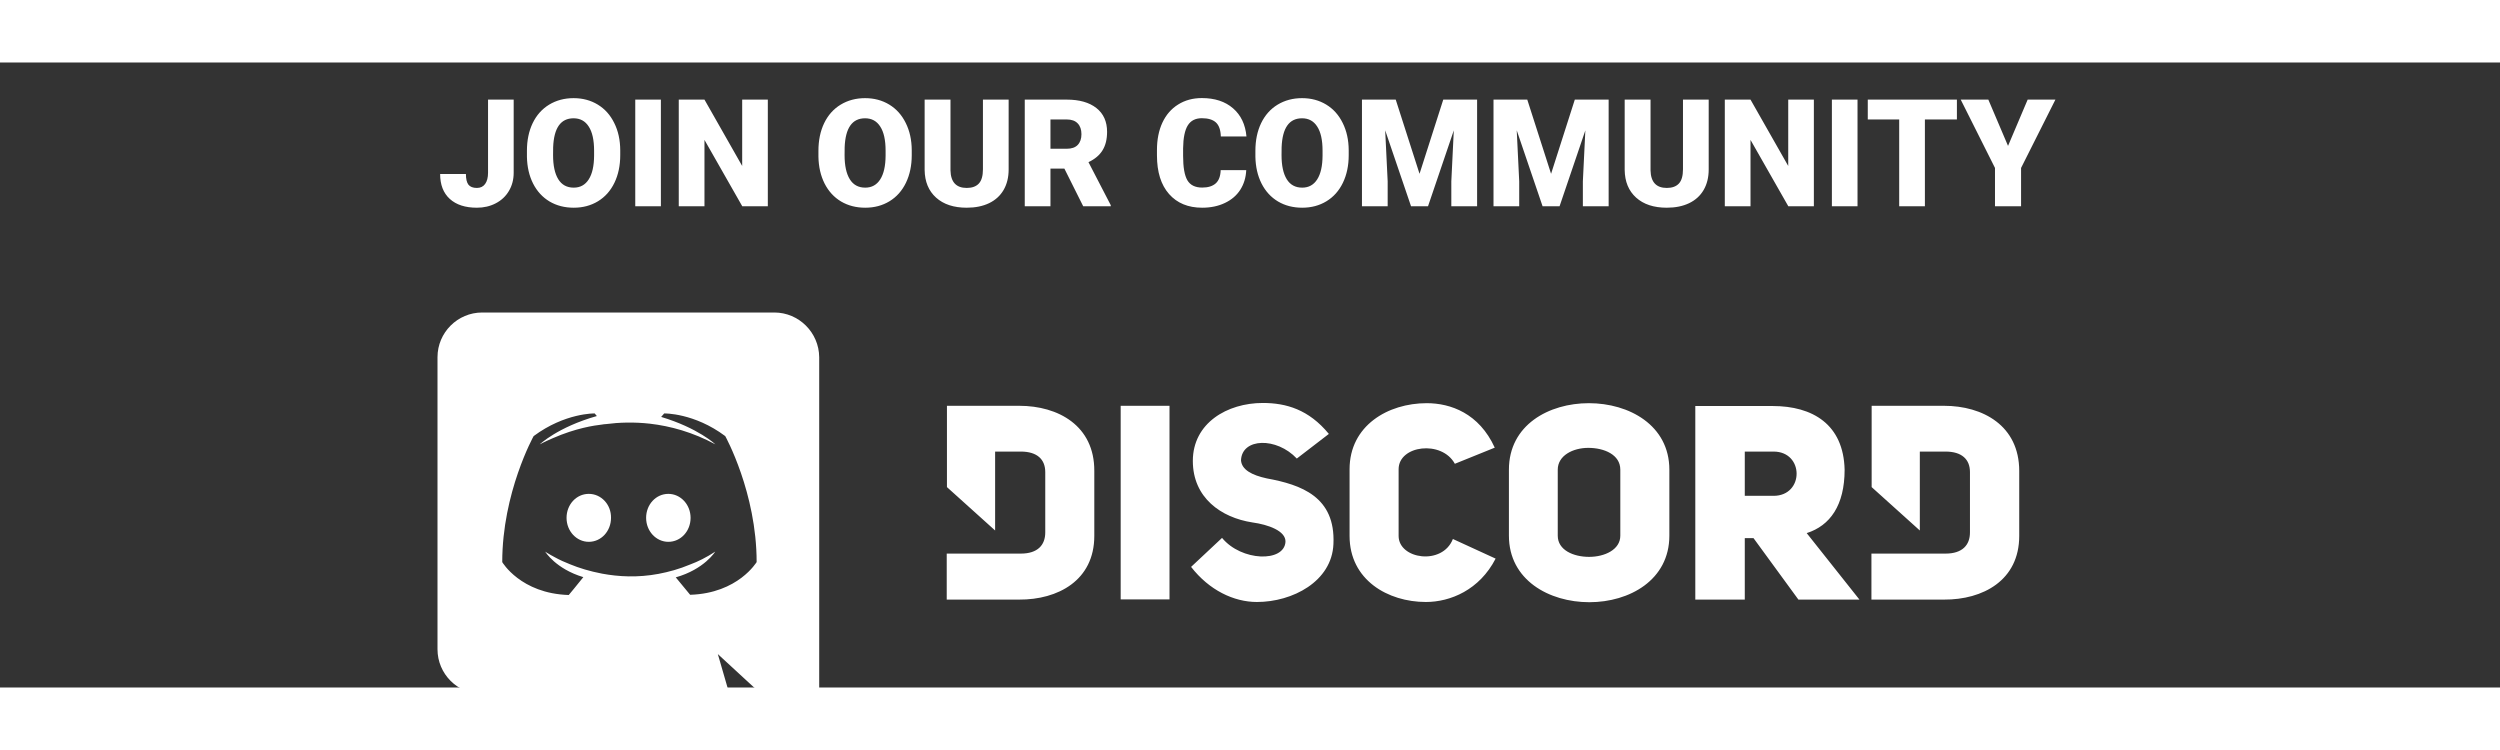 <svg width="400" height="120" viewBox="0 45 400 100" fill="none" xmlns="http://www.w3.org/2000/svg">
<rect x="0" y="45" width="400" height="100" fill="#333333" stroke="none"/>
<path d="M106.936 114.019C104.948 114.019 103.379 115.728 103.379 117.855C103.379 119.983 104.983 121.692 106.936 121.692C108.924 121.692 110.494 119.983 110.494 117.855C110.494 115.728 108.889 114.019 106.936 114.019ZM94.206 114.019C92.218 114.019 90.648 115.728 90.648 117.855C90.648 119.983 92.252 121.692 94.206 121.692C96.194 121.692 97.763 119.983 97.763 117.855C97.798 115.728 96.194 114.019 94.206 114.019Z" fill="white"/>
<path d="M123.887 85H77.15C73.209 85 70 88.209 70 92.15V138.887C70 142.828 73.209 146.037 77.15 146.037H116.702L114.853 139.654L119.318 143.77L123.538 147.641L131.072 154.164V92.15C131.037 88.209 127.828 85 123.887 85ZM110.424 130.167C110.424 130.167 109.168 128.668 108.122 127.377C112.691 126.087 114.435 123.261 114.435 123.261C113.005 124.203 111.645 124.866 110.424 125.319C108.68 126.052 107.006 126.505 105.367 126.819C102.018 127.447 98.949 127.272 96.333 126.784C94.345 126.401 92.636 125.877 91.206 125.284C90.404 124.971 89.532 124.587 88.66 124.099C88.555 124.029 88.451 123.994 88.346 123.924C88.276 123.889 88.241 123.854 88.207 123.854C87.579 123.506 87.23 123.261 87.23 123.261C87.23 123.261 88.904 126.017 93.334 127.342C92.287 128.668 90.997 130.202 90.997 130.202C83.289 129.958 80.359 124.936 80.359 124.936C80.359 113.809 85.381 104.776 85.381 104.776C90.404 101.044 95.147 101.149 95.147 101.149L95.496 101.567C89.218 103.346 86.358 106.101 86.358 106.101C86.358 106.101 87.125 105.683 88.416 105.125C92.148 103.485 95.112 103.067 96.333 102.927C96.542 102.893 96.717 102.858 96.926 102.858C99.054 102.579 101.46 102.509 103.971 102.788C107.285 103.172 110.842 104.148 114.47 106.101C114.47 106.101 111.714 103.485 105.785 101.707L106.273 101.149C106.273 101.149 111.052 101.044 116.039 104.776C116.039 104.776 121.062 113.809 121.062 124.936C121.062 124.901 118.132 129.923 110.424 130.167ZM163.09 99.928H151.511V112.937L159.219 119.878V107.252H163.334C165.95 107.252 167.241 108.508 167.241 110.531V120.192C167.241 122.215 166.02 123.575 163.334 123.575H151.476V130.935H163.055C169.264 130.97 175.088 127.865 175.088 120.75V110.357C175.123 103.102 169.299 99.928 163.09 99.928V99.928ZM223.778 120.75V110.077C223.778 106.241 230.684 105.369 232.777 109.206L239.16 106.625C236.649 101.114 232.079 99.509 228.278 99.509C222.069 99.509 215.931 103.102 215.931 110.077V120.75C215.931 127.796 222.069 131.318 228.138 131.318C232.045 131.318 236.718 129.4 239.299 124.378L232.463 121.239C230.789 125.529 223.778 124.482 223.778 120.75V120.75ZM202.677 111.542C200.27 111.019 198.666 110.147 198.561 108.647C198.701 105.055 204.247 104.915 207.49 108.368L212.617 104.427C209.409 100.521 205.781 99.475 202.049 99.475C196.364 99.475 190.853 102.683 190.853 108.752C190.853 114.647 195.387 117.82 200.375 118.588C202.921 118.937 205.746 119.948 205.677 121.692C205.467 125.005 198.631 124.831 195.527 121.064L190.574 125.703C193.469 129.435 197.41 131.318 201.108 131.318C206.793 131.318 213.106 128.04 213.35 122.041C213.699 114.472 208.188 112.554 202.677 111.542V111.542ZM179.309 130.9H187.121V99.928H179.309V130.9ZM311.044 99.928H299.464V112.937L307.172 119.878V107.252H311.288C313.904 107.252 315.194 108.508 315.194 110.531V120.192C315.194 122.215 313.974 123.575 311.288 123.575H299.429V130.935H311.044C317.252 130.97 323.077 127.865 323.077 120.75V110.357C323.077 103.102 317.252 99.928 311.044 99.928V99.928ZM254.227 99.509C247.81 99.509 241.427 102.997 241.427 110.147V120.715C241.427 127.796 247.844 131.353 254.297 131.353C260.715 131.353 267.097 127.796 267.097 120.715V110.147C267.097 103.032 260.645 99.509 254.227 99.509V99.509ZM259.25 120.715C259.25 122.948 256.738 124.099 254.262 124.099C251.751 124.099 249.24 123.017 249.24 120.715V110.147C249.24 107.88 251.681 106.659 254.123 106.659C256.669 106.659 259.25 107.741 259.25 110.147V120.715ZM295.139 110.147C294.965 102.893 290.012 99.963 283.63 99.963H271.248V130.935H279.165V121.099H280.56L287.745 130.935H297.511L289.071 120.297C292.803 119.111 295.139 115.867 295.139 110.147V110.147ZM283.769 114.333H279.165V107.252H283.769C288.687 107.252 288.687 114.333 283.769 114.333Z" fill="white"/>
<path d="M78.086 50.938H82.188V62.645C82.188 63.73 81.934 64.699 81.426 65.551C80.926 66.402 80.223 67.062 79.316 67.531C78.418 68 77.414 68.234 76.305 68.234C74.445 68.234 73 67.766 71.969 66.828C70.938 65.891 70.422 64.562 70.422 62.844H74.547C74.547 63.625 74.68 64.191 74.945 64.543C75.219 64.894 75.672 65.07 76.305 65.07C76.875 65.07 77.312 64.859 77.617 64.438C77.93 64.008 78.086 63.41 78.086 62.645V50.938ZM99.238 59.82C99.238 61.484 98.93 62.957 98.312 64.238C97.695 65.519 96.816 66.508 95.676 67.203C94.543 67.891 93.25 68.234 91.797 68.234C90.344 68.234 89.055 67.902 87.93 67.238C86.805 66.566 85.926 65.609 85.293 64.367C84.668 63.125 84.34 61.699 84.309 60.09V59.129C84.309 57.457 84.613 55.984 85.223 54.711C85.84 53.43 86.719 52.441 87.859 51.746C89.008 51.051 90.312 50.703 91.773 50.703C93.219 50.703 94.508 51.047 95.641 51.734C96.773 52.422 97.652 53.402 98.277 54.676C98.91 55.941 99.231 57.395 99.238 59.035V59.82ZM95.055 59.105C95.055 57.41 94.769 56.125 94.199 55.25C93.637 54.367 92.828 53.926 91.773 53.926C89.711 53.926 88.621 55.473 88.504 58.566L88.492 59.82C88.492 61.492 88.769 62.777 89.324 63.676C89.879 64.574 90.703 65.023 91.797 65.023C92.836 65.023 93.637 64.582 94.199 63.699C94.762 62.816 95.047 61.547 95.055 59.891V59.105ZM105.742 68H101.641V50.938H105.742V68ZM122.852 68H118.762L112.715 57.383V68H108.602V50.938H112.715L118.75 61.555V50.938H122.852V68ZM145.879 59.82C145.879 61.484 145.57 62.957 144.953 64.238C144.336 65.519 143.457 66.508 142.316 67.203C141.184 67.891 139.891 68.234 138.438 68.234C136.984 68.234 135.695 67.902 134.57 67.238C133.445 66.566 132.566 65.609 131.934 64.367C131.309 63.125 130.98 61.699 130.949 60.09V59.129C130.949 57.457 131.254 55.984 131.863 54.711C132.48 53.43 133.359 52.441 134.5 51.746C135.648 51.051 136.953 50.703 138.414 50.703C139.859 50.703 141.148 51.047 142.281 51.734C143.414 52.422 144.293 53.402 144.918 54.676C145.551 55.941 145.871 57.395 145.879 59.035V59.82ZM141.695 59.105C141.695 57.41 141.41 56.125 140.84 55.25C140.277 54.367 139.469 53.926 138.414 53.926C136.352 53.926 135.262 55.473 135.145 58.566L135.133 59.82C135.133 61.492 135.41 62.777 135.965 63.676C136.52 64.574 137.344 65.023 138.438 65.023C139.477 65.023 140.277 64.582 140.84 63.699C141.402 62.816 141.688 61.547 141.695 59.891V59.105ZM161.383 50.938V62.105C161.383 63.371 161.113 64.469 160.574 65.398C160.035 66.32 159.262 67.023 158.254 67.508C157.246 67.992 156.055 68.234 154.68 68.234C152.602 68.234 150.965 67.695 149.77 66.617C148.574 65.539 147.965 64.062 147.941 62.188V50.938H152.078V62.27C152.125 64.137 152.992 65.07 154.68 65.07C155.531 65.07 156.176 64.836 156.613 64.367C157.051 63.898 157.27 63.137 157.27 62.082V50.938H161.383ZM170.301 61.977H168.074V68H163.961V50.938H170.676C172.699 50.938 174.281 51.387 175.422 52.285C176.562 53.184 177.133 54.453 177.133 56.094C177.133 57.281 176.891 58.266 176.406 59.047C175.93 59.828 175.18 60.461 174.156 60.945L177.719 67.824V68H173.312L170.301 61.977ZM168.074 58.801H170.676C171.457 58.801 172.043 58.598 172.434 58.191C172.832 57.777 173.031 57.203 173.031 56.469C173.031 55.734 172.832 55.16 172.434 54.746C172.035 54.324 171.449 54.113 170.676 54.113H168.074V58.801ZM199.398 62.223C199.344 63.41 199.023 64.461 198.438 65.375C197.852 66.281 197.027 66.984 195.965 67.484C194.91 67.984 193.703 68.234 192.344 68.234C190.102 68.234 188.336 67.504 187.047 66.043C185.758 64.582 185.113 62.52 185.113 59.855V59.012C185.113 57.34 185.402 55.879 185.98 54.629C186.566 53.371 187.406 52.402 188.5 51.723C189.594 51.035 190.859 50.691 192.297 50.691C194.367 50.691 196.031 51.238 197.289 52.332C198.547 53.418 199.262 54.918 199.434 56.832H195.332C195.301 55.793 195.039 55.047 194.547 54.594C194.055 54.141 193.305 53.914 192.297 53.914C191.273 53.914 190.523 54.297 190.047 55.062C189.57 55.828 189.32 57.051 189.297 58.73V59.938C189.297 61.758 189.523 63.059 189.977 63.84C190.438 64.621 191.227 65.012 192.344 65.012C193.289 65.012 194.012 64.789 194.512 64.344C195.012 63.898 195.277 63.191 195.309 62.223H199.398ZM215.793 59.82C215.793 61.484 215.484 62.957 214.867 64.238C214.25 65.519 213.371 66.508 212.23 67.203C211.098 67.891 209.805 68.234 208.352 68.234C206.898 68.234 205.609 67.902 204.484 67.238C203.359 66.566 202.48 65.609 201.848 64.367C201.223 63.125 200.895 61.699 200.863 60.09V59.129C200.863 57.457 201.168 55.984 201.777 54.711C202.395 53.43 203.273 52.441 204.414 51.746C205.562 51.051 206.867 50.703 208.328 50.703C209.773 50.703 211.062 51.047 212.195 51.734C213.328 52.422 214.207 53.402 214.832 54.676C215.465 55.941 215.785 57.395 215.793 59.035V59.82ZM211.609 59.105C211.609 57.41 211.324 56.125 210.754 55.25C210.191 54.367 209.383 53.926 208.328 53.926C206.266 53.926 205.176 55.473 205.059 58.566L205.047 59.82C205.047 61.492 205.324 62.777 205.879 63.676C206.434 64.574 207.258 65.023 208.352 65.023C209.391 65.023 210.191 64.582 210.754 63.699C211.316 62.816 211.602 61.547 211.609 59.891V59.105ZM223.316 50.938L227.125 62.809L230.922 50.938H236.336V68H232.211V64.016L232.609 55.859L228.484 68H225.766L221.629 55.848L222.027 64.016V68H217.914V50.938H223.316ZM244.363 50.938L248.172 62.809L251.969 50.938H257.383V68H253.258V64.016L253.656 55.859L249.531 68H246.812L242.676 55.848L243.074 64.016V68H238.961V50.938H244.363ZM273.391 50.938V62.105C273.391 63.371 273.121 64.469 272.582 65.398C272.043 66.32 271.27 67.023 270.262 67.508C269.254 67.992 268.062 68.234 266.688 68.234C264.609 68.234 262.973 67.695 261.777 66.617C260.582 65.539 259.973 64.062 259.949 62.188V50.938H264.086V62.27C264.133 64.137 265 65.07 266.688 65.07C267.539 65.07 268.184 64.836 268.621 64.367C269.059 63.898 269.277 63.137 269.277 62.082V50.938H273.391ZM290.219 68H286.129L280.082 57.383V68H275.969V50.938H280.082L286.117 61.555V50.938H290.219V68ZM297.203 68H293.102V50.938H297.203V68ZM313.105 54.113H307.984V68H303.871V54.113H298.844V50.938H313.105V54.113ZM321.285 58.344L324.426 50.938H328.867L323.371 61.871V68H319.199V61.871L313.715 50.938H318.133L321.285 58.344Z" fill="white"/>
</svg>
